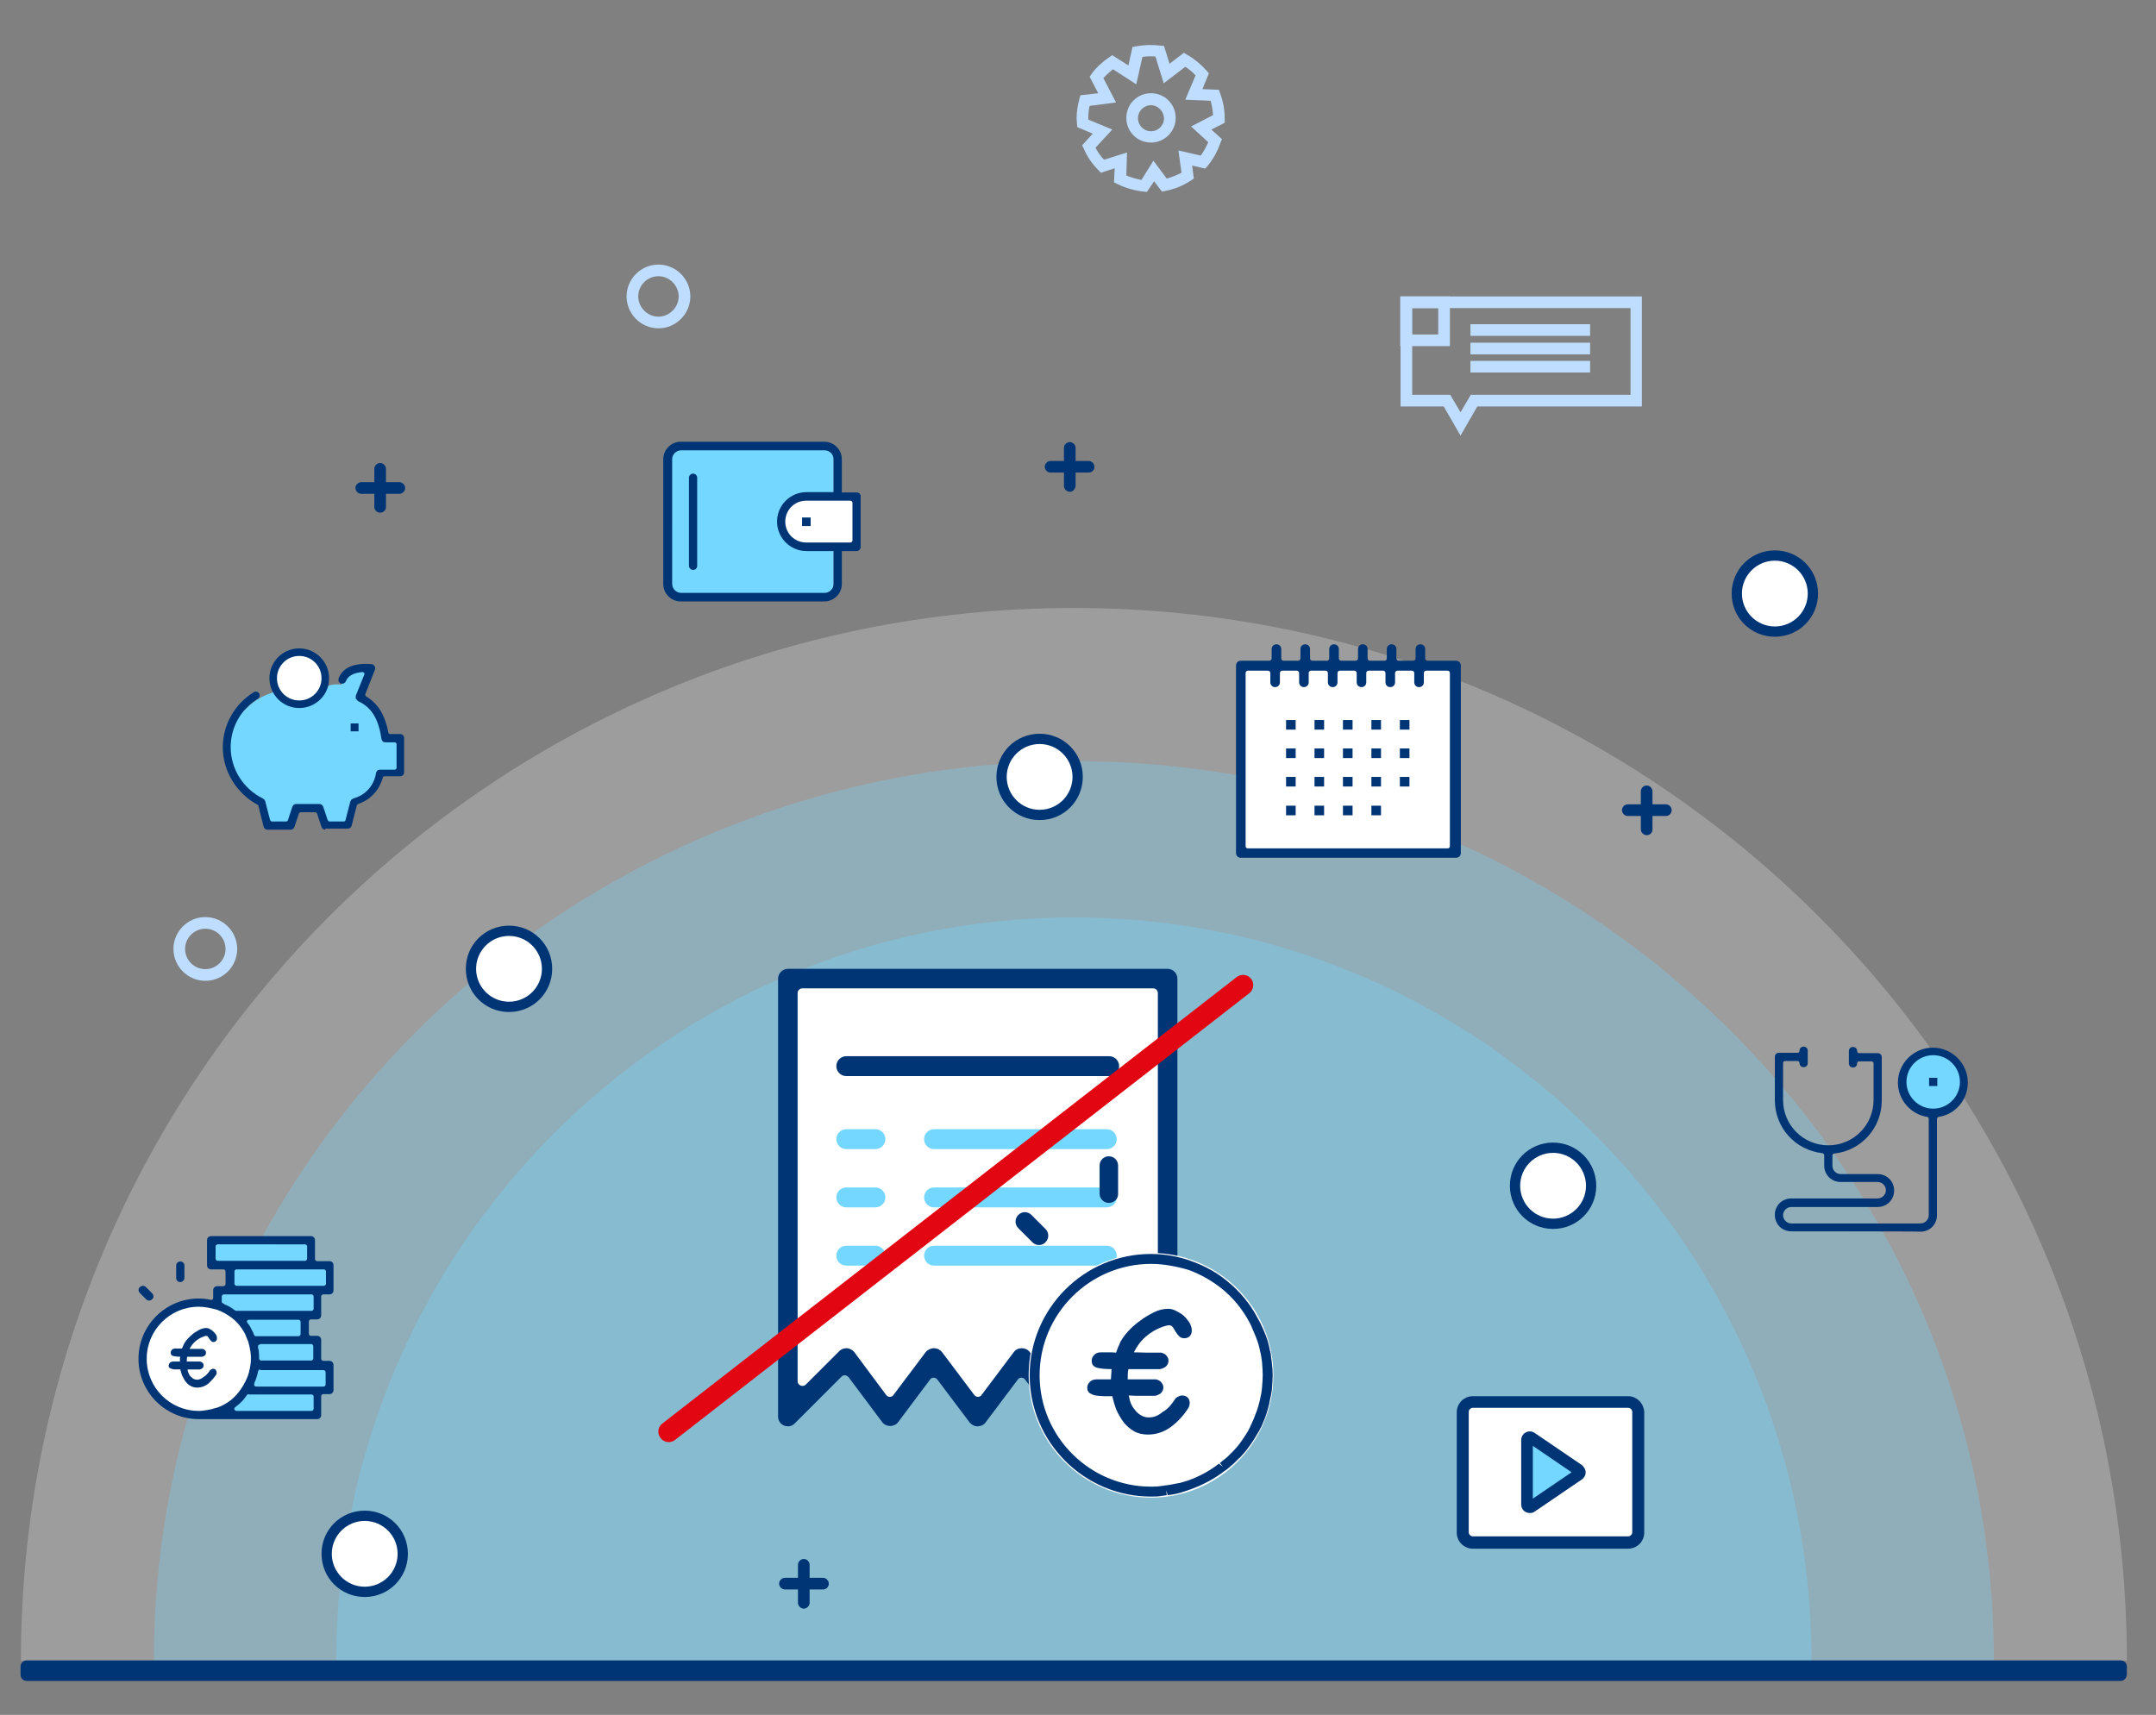 <?xml version="1.0" encoding="utf-8"?>
<!-- Generator: Adobe Illustrator 21.0.2, SVG Export Plug-In . SVG Version: 6.00 Build 0)  -->
<svg version="1.1" id="Livello_1" xmlns="http://www.w3.org/2000/svg" xmlns:xlink="http://www.w3.org/1999/xlink" x="0px" y="0px"
	 viewBox="0 0 629 500.4" style="enable-background:new 0 0 629 500.4;" xml:space="preserve">
<rect x="0" y="0" width="629" height="500.4" fill="#808080" stroke="none"/>
<style type="text/css">
	.st0{opacity:0.3;}
	.st1{fill:#E2E2E2;}
	.st2{fill:#73D7FF;}
	.st3{opacity:0.32;}
	.st4{fill:#003575;}
	.st5{fill:#BFDEFF;}
	.st6{fill:#FFFFFF;}
	.st7{fill:none;stroke:#295082;stroke-width:2;stroke-miterlimit:10;}
	.st8{fill:#E20613;}
</style>
<g class="st0">
	<g>
		<path class="st1" d="M6.1,484.6c0-169.7,137.5-307.2,307.2-307.2s307.2,137.5,307.2,307.2"/>
	</g>
</g>
<g class="st0">
	<g>
		<path class="st2" d="M44.9,484.6c0-145,120.2-262.5,268.4-262.5s268.4,117.5,268.4,262.5"/>
	</g>
</g>
<g class="st3">
	<g>
		<path class="st2" d="M98.1,484.6c0-119.8,96.3-216.9,215.2-216.9s215.2,97.1,215.2,216.9"/>
	</g>
</g>
<g>
	<g>
		<path class="st4" d="M618.7,490.5H7.8c-1,0-1.8-0.8-1.8-1.8v-2.4c0-1,0.8-1.8,1.8-1.8h610.9c1,0,1.8,0.8,1.8,1.8v2.4
			C620.4,489.7,619.6,490.5,618.7,490.5z"/>
	</g>
</g>
<g>
	<g>
		<g>
			<g>
				<path class="st5" d="M426.1,127.1l-4.9-8.5h-12.6V86.5H479v32.1h-48L426.1,127.1z M411.9,115.2h11.2l3,5.1l3-5.1h46.6V89.9
					h-63.7V115.2z"/>
			</g>
		</g>
	</g>
	<g>
		<g>
			<g>
				<path class="st5" d="M423,101h-14.5V86.5H423V101z M411.9,97.6h7.7v-7.7h-7.7V97.6z"/>
			</g>
		</g>
	</g>
	<g>
		<g>
			<g>
				<rect x="429" y="94.6" class="st5" width="34.9" height="3.4"/>
			</g>
		</g>
	</g>
	<g>
		<g>
			<g>
				<rect x="429" y="100" class="st5" width="34.9" height="3.4"/>
			</g>
		</g>
	</g>
	<g>
		<g>
			<g>
				<rect x="429" y="105.3" class="st5" width="34.9" height="3.4"/>
			</g>
		</g>
	</g>
</g>
<g>
	<g>
		<g>
			<g>
				<path class="st5" d="M334.6,56l-1-0.1c-2.6-0.3-5.2-1-7.6-2.2l-1-0.5l0.2-4.1l-4,1.3l-0.7-0.7c-1.8-1.8-3.3-3.9-4.3-6.3l-0.5-1
					l3.1-3.4l-4.5-1.9l-0.1-1c0-0.5-0.1-1.1-0.1-1.6c0-1.9,0.3-3.8,0.8-5.6l0.3-1.1l5.2-0.6l-2.5-4.8l0.6-0.9
					c1.4-1.9,3.2-3.5,5.1-4.8l0.9-0.6l4.7,3l1.2-5.4l1.1-0.2c2.3-0.4,4.6-0.5,7-0.2l1.1,0.1l1.6,5.2l4.2-3.2l1,0.6
					c2.1,1.2,4,2.8,5.6,4.6l0.7,0.8l-1.9,4.6l4.8,0.2l0.4,1.1c0.9,2.4,1.3,4.8,1.3,7.4l0,1.1l-0.9,0.5l-3,1.5l3.1,2.8l-0.4,1
					c-0.9,2.5-2.1,4.8-3.8,6.8l-0.7,0.8l-3.8-0.9l0.5,3.8l-0.9,0.6c-2.3,1.5-4.7,2.5-7.4,3l-1,0.2l-2.3-3L334.6,56z M328.6,51.2
					c1.4,0.6,2.9,1,4.4,1.3l3.5-5.6l3.9,5.2c1.5-0.4,2.9-1,4.3-1.7l-0.9-6.5l6.5,1.5c0.9-1.2,1.6-2.5,2.2-3.9l-5-4.6l6.4-3.3
					c-0.1-1.4-0.3-2.8-0.7-4.2l-7.4-0.3l3-7.1c-0.9-1-1.9-1.8-3-2.5l-6.3,4.8l-2.4-7.8c-1.3-0.1-2.5-0.1-3.8,0.1l-1.8,8l-6.8-4.4
					c-1,0.8-1.9,1.6-2.8,2.6l3.7,7.1l-7.7,1c-0.3,1.2-0.4,2.4-0.4,3.7c0,0.1,0,0.2,0,0.3l7,2.9l-4.9,5.3c0.7,1.3,1.5,2.5,2.5,3.5
					l6.7-2.1L328.6,51.2z"/>
			</g>
		</g>
	</g>
	<g>
		<g>
			<g>
				<path class="st5" d="M335.8,41.6c-4,0-7.2-3.2-7.2-7.2s3.2-7.2,7.2-7.2s7.2,3.2,7.2,7.2S339.7,41.6,335.8,41.6z M335.8,30.7
					c-2.1,0-3.8,1.7-3.8,3.8c0,2.1,1.7,3.8,3.8,3.8s3.8-1.7,3.8-3.8C339.5,32.4,337.8,30.7,335.8,30.7z"/>
			</g>
		</g>
	</g>
</g>
<g>
	<g>
		<g>
			<g>
				<g>
					<g>
						<g>
							<g>
								<g>
									<path class="st4" d="M317.6,137.9h-11.1c-0.9,0-1.7-0.8-1.7-1.7c0-0.9,0.8-1.7,1.7-1.7h11.1c0.9,0,1.7,0.8,1.7,1.7
										C319.3,137.1,318.6,137.9,317.6,137.9z"/>
								</g>
							</g>
						</g>
					</g>
				</g>
			</g>
		</g>
		<g>
			<g>
				<g>
					<g>
						<g>
							<g>
								<g>
									<path class="st4" d="M312.1,143.5c-0.9,0-1.7-0.8-1.7-1.7v-11.1c0-0.9,0.8-1.7,1.7-1.7c0.9,0,1.7,0.8,1.7,1.7v11.1
										C313.7,142.7,313,143.5,312.1,143.5z"/>
								</g>
							</g>
						</g>
					</g>
				</g>
			</g>
		</g>
	</g>
</g>
<g>
	<g>
		<g>
			<g>
				<g>
					<g>
						<g>
							<g>
								<g>
									<path class="st4" d="M240.1,463.8h-11.1c-0.9,0-1.7-0.8-1.7-1.7c0-0.9,0.8-1.7,1.7-1.7h11.1c0.9,0,1.7,0.8,1.7,1.7
										C241.8,463.1,241,463.8,240.1,463.8z"/>
								</g>
							</g>
						</g>
					</g>
				</g>
			</g>
		</g>
		<g>
			<g>
				<g>
					<g>
						<g>
							<g>
								<g>
									<path class="st4" d="M234.5,469.4c-0.9,0-1.7-0.8-1.7-1.7v-11.1c0-0.9,0.8-1.7,1.7-1.7c0.9,0,1.7,0.8,1.7,1.7v11.1
										C236.2,468.6,235.4,469.4,234.5,469.4z"/>
								</g>
							</g>
						</g>
					</g>
				</g>
			</g>
		</g>
	</g>
</g>
<g>
	<g>
		<g>
			<g>
				<g>
					<g>
						<g>
							<g>
								<g>
									<path class="st4" d="M486,238.1h-11.1c-0.9,0-1.7-0.8-1.7-1.7c0-0.9,0.8-1.7,1.7-1.7H486c0.9,0,1.7,0.8,1.7,1.7
										C487.7,237.4,486.9,238.1,486,238.1z"/>
								</g>
							</g>
						</g>
					</g>
				</g>
			</g>
		</g>
		<g>
			<g>
				<g>
					<g>
						<g>
							<g>
								<g>
									<path class="st4" d="M480.4,243.7c-0.9,0-1.7-0.8-1.7-1.7v-11.1c0-0.9,0.8-1.7,1.7-1.7c0.9,0,1.7,0.8,1.7,1.7V242
										C482.1,243,481.4,243.7,480.4,243.7z"/>
								</g>
							</g>
						</g>
					</g>
				</g>
			</g>
		</g>
	</g>
</g>
<g>
	<g>
		<g>
			<path class="st6" d="M148.5,293.8c-6.1,0-11.1-5-11.1-11.1s5-11.1,11.1-11.1c6.1,0,11.1,5,11.1,11.1S154.6,293.8,148.5,293.8z"/>
		</g>
	</g>
	<g>
		<g>
			<path class="st4" d="M148.5,273.1c5.3,0,9.6,4.3,9.6,9.6s-4.3,9.6-9.6,9.6s-9.6-4.3-9.6-9.6S143.2,273.1,148.5,273.1
				 M148.5,270.1c-7,0-12.6,5.6-12.6,12.6s5.6,12.6,12.6,12.6s12.6-5.6,12.6-12.6S155.5,270.1,148.5,270.1L148.5,270.1z"/>
		</g>
	</g>
</g>
<g>
	<g>
		<g>
			<path class="st6" d="M303.3,237.8c-6.1,0-11.1-5-11.1-11.1c0-6.1,5-11.1,11.1-11.1c6.1,0,11.1,5,11.1,11.1
				C314.4,232.9,309.5,237.8,303.3,237.8z"/>
		</g>
	</g>
	<g>
		<g>
			<path class="st4" d="M303.3,217.1c5.3,0,9.6,4.3,9.6,9.6s-4.3,9.6-9.6,9.6c-5.3,0-9.6-4.3-9.6-9.6S298,217.1,303.3,217.1
				 M303.3,214.1c-7,0-12.6,5.6-12.6,12.6s5.6,12.6,12.6,12.6c7,0,12.6-5.6,12.6-12.6S310.3,214.1,303.3,214.1L303.3,214.1z"/>
		</g>
	</g>
</g>
<g>
	<g>
		<g>
			<path class="st6" d="M453.1,357.1c-6.1,0-11.1-5-11.1-11.1s5-11.1,11.1-11.1c6.1,0,11.1,5,11.1,11.1S459.3,357.1,453.1,357.1z"/>
		</g>
	</g>
	<g>
		<g>
			<path class="st4" d="M453.1,336.4c5.3,0,9.6,4.3,9.6,9.6s-4.3,9.6-9.6,9.6s-9.6-4.3-9.6-9.6S447.8,336.4,453.1,336.4
				 M453.1,333.4c-7,0-12.6,5.6-12.6,12.6c0,7,5.6,12.6,12.6,12.6c7,0,12.6-5.6,12.6-12.6C465.7,339.1,460.1,333.4,453.1,333.4
				L453.1,333.4z"/>
		</g>
	</g>
</g>
<g>
	<g>
		<g>
			<path class="st6" d="M106.4,464.5c-6.1,0-11.1-5-11.1-11.1s5-11.1,11.1-11.1c6.1,0,11.1,5,11.1,11.1S112.6,464.5,106.4,464.5z"/>
		</g>
	</g>
	<g>
		<g>
			<path class="st4" d="M106.4,443.8c5.3,0,9.6,4.3,9.6,9.6s-4.3,9.6-9.6,9.6s-9.6-4.3-9.6-9.6S101.1,443.8,106.4,443.8
				 M106.4,440.8c-7,0-12.6,5.6-12.6,12.6s5.6,12.6,12.6,12.6s12.6-5.6,12.6-12.6S113.4,440.8,106.4,440.8L106.4,440.8z"/>
		</g>
	</g>
</g>
<g>
	<g>
		<g>
			<path class="st5" d="M192.1,95.8c-5.1,0-9.3-4.2-9.3-9.3s4.2-9.3,9.3-9.3c5.1,0,9.3,4.2,9.3,9.3S197.2,95.8,192.1,95.8z
				 M192.1,80.6c-3.3,0-5.9,2.7-5.9,5.9s2.7,5.9,5.9,5.9s5.9-2.7,5.9-5.9S195.3,80.6,192.1,80.6z"/>
		</g>
	</g>
</g>
<g>
	<g>
		<g>
			<path class="st5" d="M59.9,286.2c-5.1,0-9.3-4.2-9.3-9.3c0-5.1,4.2-9.3,9.3-9.3c5.1,0,9.3,4.2,9.3,9.3
				C69.2,282.1,65,286.2,59.9,286.2z M59.9,271c-3.3,0-5.9,2.7-5.9,5.9c0,3.3,2.7,5.9,5.9,5.9c3.3,0,5.9-2.7,5.9-5.9
				C65.8,273.7,63.2,271,59.9,271z"/>
		</g>
	</g>
</g>
<g>
	<g>
		<g>
			<g>
				<g>
					<g>
						<g>
							<g>
								<g>
									<path class="st4" d="M116.5,144.1h-11.1c-0.9,0-1.7-0.8-1.7-1.7c0-0.9,0.8-1.7,1.7-1.7h11.1c0.9,0,1.7,0.8,1.7,1.7
										C118.2,143.3,117.4,144.1,116.5,144.1z"/>
								</g>
							</g>
						</g>
					</g>
				</g>
			</g>
		</g>
		<g>
			<g>
				<g>
					<g>
						<g>
							<g>
								<g>
									<path class="st4" d="M110.9,149.6c-0.9,0-1.7-0.8-1.7-1.7v-11.1c0-0.9,0.8-1.7,1.7-1.7c0.9,0,1.7,0.8,1.7,1.7V148
										C112.6,148.9,111.8,149.6,110.9,149.6z"/>
								</g>
							</g>
						</g>
					</g>
				</g>
			</g>
		</g>
	</g>
</g>
<g>
	<g>
	</g>
</g>
<g>
	<g>
		<path class="st7" d="M275.2,323.5"/>
	</g>
</g>
<g>
	<g>
		<path class="st7" d="M302.6,376.4"/>
	</g>
</g>
<g>
	<g>
		<g>
			<g>
				<g>
					<circle class="st2" cx="564" cy="315.7" r="8.3"/>
				</g>
			</g>
		</g>
	</g>
	<g>
		<g>
			<g>
				<g>
					<g>
						<g>
							<path class="st4" d="M522.6,359.3c-2.7,0-4.8-2.1-4.8-4.8s2.1-4.8,4.8-4.8h25.2c1.3,0,2.4-1.1,2.4-2.4s-1.1-2.4-2.4-2.4H537
								c-2.7,0-4.8-2.1-4.8-4.8v-3c0-0.3-0.2-0.5-0.5-0.6c-8-0.9-13.9-7.5-13.9-15.5v-12.6c0-0.7,0.5-1.2,1.2-1.2h5.4
								c0.3,0,0.6-0.2,0.6-0.6c0-0.7,0.5-1.2,1.2-1.2c0.7,0,1.2,0.5,1.2,1.2v3.6c0,0.7-0.5,1.2-1.2,1.2c-0.7,0-1.2-0.5-1.2-1.2
								c0-0.3-0.2-0.6-0.6-0.6h-3.6c-0.3,0-0.6,0.2-0.6,0.6V321c0,7.3,5.9,13.2,13.2,13.2s13.2-5.9,13.2-13.2v-10.7
								c0-0.3-0.2-0.6-0.6-0.6h-3.6c-0.3,0-0.6,0.2-0.6,0.6c0,0.7-0.5,1.2-1.2,1.2c-0.7,0-1.2-0.5-1.2-1.2v-3.6
								c0-0.7,0.5-1.2,1.2-1.2s1.2,0.5,1.2,1.2c0,0.3,0.2,0.6,0.6,0.6h5.4c0.7,0,1.2,0.5,1.2,1.2v12.6c0,8-6,14.7-13.9,15.5
								c-0.3,0-0.5,0.3-0.5,0.6v3c0,1.3,1.1,2.4,2.4,2.4h10.8c2.7,0,4.8,2.1,4.8,4.8c0,2.7-2.1,4.8-4.8,4.8h-25.2
								c-1.3,0-2.4,1.1-2.4,2.4s1.1,2.4,2.4,2.4h37.7c1.3,0,2.4-1.1,2.4-2.4v-28v-0.1c0-0.3-0.2-0.6-0.5-0.6
								c-4.9-0.8-8.5-5.1-8.5-10c0-5.6,4.6-10.2,10.2-10.2s10.2,4.6,10.2,10.2c0,5-3.6,9.3-8.5,10c-0.3,0.1-0.5,0.3-0.5,0.6v0.1v28
								c0,2.7-2.1,4.8-4.8,4.8C560.4,359.3,522.6,359.3,522.6,359.3z M564,307.9c-4.3,0-7.8,3.5-7.8,7.8c0,4.3,3.5,7.8,7.8,7.8
								c4.3,0,7.8-3.5,7.8-7.8C571.8,311.4,568.3,307.9,564,307.9z"/>
						</g>
					</g>
				</g>
			</g>
		</g>
		<g>
			<g>
				<g>
					<g>
						<g>
							<rect x="562.8" y="314.5" class="st4" width="2.4" height="2.4"/>
						</g>
					</g>
				</g>
			</g>
		</g>
	</g>
</g>
<g>
	<g>
		<g>
			<path class="st6" d="M517.8,184.3c-6.1,0-11.1-5-11.1-11.1c0-6.1,5-11.1,11.1-11.1c6.1,0,11.1,5,11.1,11.1
				C528.9,179.3,524,184.3,517.8,184.3z"/>
		</g>
	</g>
	<g>
		<g>
			<path class="st4" d="M517.8,163.6c5.3,0,9.6,4.3,9.6,9.6s-4.3,9.6-9.6,9.6s-9.6-4.3-9.6-9.6S512.5,163.6,517.8,163.6
				 M517.8,160.6c-7,0-12.6,5.6-12.6,12.6s5.6,12.6,12.6,12.6c7,0,12.6-5.6,12.6-12.6S524.8,160.6,517.8,160.6L517.8,160.6z"/>
		</g>
	</g>
</g>
<g>
	<g>
		<g>
			<g>
				<g>
					<polygon class="st6" points="230.5,286.2 230.5,410.4 248.4,397.3 260.5,411.9 273.6,398.1 286.3,412.7 297.7,398.1 
						310.7,412.7 325.7,396.2 339.9,411 339.9,286.2 					"/>
				</g>
			</g>
		</g>
	</g>
	<g>
		<g>
			<g>
				<g>
					<g>
						<g>
							<path class="st4" d="M229.9,416.2c-0.4,0-0.7-0.1-1.1-0.2c-1.1-0.4-1.8-1.5-1.8-2.6V285.6c0-1.6,1.3-2.9,2.9-2.9h110.7
								c1.6,0,2.9,1.3,2.9,2.9v127.8c0,1.2-0.7,2.2-1.8,2.6c-0.4,0.1-0.7,0.2-1.1,0.2c-0.8,0-1.5-0.3-2-0.8L325,401.8
								c-0.3-0.3-0.6-0.4-1-0.4c0,0-0.1,0-0.1,0c-0.4,0-0.8,0.2-1,0.6l-9.8,13.1c-0.5,0.7-1.4,1.1-2.3,1.1c-0.9,0-1.8-0.4-2.3-1.1
								l-9.4-12.5c-0.3-0.4-0.7-0.6-1.1-0.6c-0.4,0-0.9,0.2-1.1,0.6l-9.4,12.5c-0.5,0.7-1.4,1.1-2.3,1.1c-0.9,0-1.7-0.4-2.3-1.1
								l-9.4-12.5c-0.3-0.4-0.7-0.6-1.1-0.6c-0.4,0-0.9,0.2-1.1,0.6L262,415c-0.5,0.7-1.4,1.1-2.3,1.1c-0.9,0-1.8-0.4-2.3-1.1
								l-9.8-13.1c-0.2-0.3-0.6-0.5-1-0.6c0,0-0.1,0-0.1,0c-0.4,0-0.7,0.1-1,0.4l-13.6,13.6C231.4,415.9,230.6,416.2,229.9,416.2z
								 M272.5,393.4c0.9,0,1.7,0.4,2.3,1.1l9.4,12.5c0.3,0.4,0.7,0.6,1.1,0.6h0c0.4,0,0.9-0.2,1.1-0.6l9.4-12.5
								c0.5-0.7,1.4-1.1,2.3-1.1c0.9,0,1.8,0.4,2.3,1.1l9.4,12.5c0.3,0.4,0.7,0.6,1.1,0.6h0c0.4,0,0.9-0.2,1.1-0.6l9.3-12.5
								c0.5-0.7,1.3-1.1,2.1-1.1c0.1,0,0.2,0,0.2,0c0.7,0,1.5,0.3,2,0.8l9.8,9.8c0.3,0.3,0.6,0.4,1,0.4c0.2,0,0.4,0,0.5-0.1
								c0.5-0.2,0.9-0.7,0.9-1.3V289.8c0-0.8-0.6-1.4-1.4-1.4H234.1c-0.8,0-1.4,0.6-1.4,1.4V403c0,0.6,0.3,1.1,0.9,1.3
								c0.2,0.1,0.4,0.1,0.5,0.1c0.4,0,0.7-0.1,1-0.4l9.8-9.8c0.5-0.5,1.3-0.8,2-0.8c0.1,0,0.1,0,0.2,0c0.9,0.1,1.6,0.5,2.1,1.1
								l9.3,12.5c0.3,0.4,0.7,0.6,1.1,0.6h0c0.4,0,0.9-0.2,1.1-0.6l9.4-12.5C270.7,393.8,271.6,393.4,272.5,393.4z"/>
						</g>
					</g>
				</g>
			</g>
		</g>
		<g>
			<g>
				<g>
					<g>
						<g>
							<path class="st2" d="M246.9,335.3c-1.6,0-2.9-1.3-2.9-2.9s1.3-2.9,2.9-2.9h8.5c1.6,0,2.9,1.3,2.9,2.9s-1.3,2.9-2.9,2.9H246.9
								z"/>
						</g>
					</g>
				</g>
			</g>
		</g>
		<g>
			<g>
				<g>
					<g>
						<g>
							<path class="st2" d="M272.5,335.3c-1.6,0-2.9-1.3-2.9-2.9s1.3-2.9,2.9-2.9h50.4c1.6,0,2.9,1.3,2.9,2.9s-1.3,2.9-2.9,2.9
								H272.5z"/>
						</g>
					</g>
				</g>
			</g>
		</g>
		<g>
			<g>
				<g>
					<g>
						<g>
							<path class="st2" d="M246.9,352.3c-1.6,0-2.9-1.3-2.9-2.9c0-1.6,1.3-2.9,2.9-2.9h8.5c1.6,0,2.9,1.3,2.9,2.9
								c0,1.6-1.3,2.9-2.9,2.9H246.9z"/>
						</g>
					</g>
				</g>
			</g>
		</g>
		<g>
			<g>
				<g>
					<g>
						<g>
							<path class="st2" d="M272.5,352.3c-1.6,0-2.9-1.3-2.9-2.9c0-1.6,1.3-2.9,2.9-2.9h50.4c1.6,0,2.9,1.3,2.9,2.9
								c0,1.6-1.3,2.9-2.9,2.9H272.5z"/>
						</g>
					</g>
				</g>
			</g>
		</g>
		<g>
			<g>
				<g>
					<g>
						<g>
							<path class="st2" d="M246.9,369.3c-1.6,0-2.9-1.3-2.9-2.9c0-1.6,1.3-2.9,2.9-2.9h8.5c1.6,0,2.9,1.3,2.9,2.9
								c0,1.6-1.3,2.9-2.9,2.9H246.9z"/>
						</g>
					</g>
				</g>
			</g>
		</g>
		<g>
			<g>
				<g>
					<g>
						<g>
							<path class="st2" d="M272.5,369.3c-1.6,0-2.9-1.3-2.9-2.9c0-1.6,1.3-2.9,2.9-2.9h50.4c1.6,0,2.9,1.3,2.9,2.9
								c0,1.6-1.3,2.9-2.9,2.9H272.5z"/>
						</g>
					</g>
				</g>
			</g>
		</g>
		<g>
			<g>
				<g>
					<g>
						<g>
							<path class="st4" d="M246.9,314c-1.6,0-2.9-1.3-2.9-2.9c0-1.6,1.3-2.9,2.9-2.9h76.7c1.6,0,2.9,1.3,2.9,2.9
								c0,1.6-1.3,2.9-2.9,2.9H246.9z"/>
						</g>
					</g>
				</g>
			</g>
		</g>
	</g>
</g>
<g>
	<g>
		<g>
			<g>
				<g>
					<rect x="361.8" y="195" class="st6" width="62.3" height="52.5"/>
				</g>
			</g>
		</g>
	</g>
	<g>
		<g>
			<g>
				<g>
					<g>
						<g>
							<rect x="375.2" y="210.1" class="st4" width="2.8" height="2.8"/>
						</g>
					</g>
				</g>
			</g>
		</g>
		<g>
			<g>
				<g>
					<g>
						<g>
							<rect x="383.5" y="210.1" class="st4" width="2.8" height="2.8"/>
						</g>
					</g>
				</g>
			</g>
		</g>
		<g>
			<g>
				<g>
					<g>
						<g>
							<rect x="391.8" y="210.1" class="st4" width="2.8" height="2.8"/>
						</g>
					</g>
				</g>
			</g>
		</g>
		<g>
			<g>
				<g>
					<g>
						<g>
							<rect x="400.1" y="210.1" class="st4" width="2.8" height="2.8"/>
						</g>
					</g>
				</g>
			</g>
		</g>
		<g>
			<g>
				<g>
					<g>
						<g>
							<rect x="408.4" y="210.1" class="st4" width="2.8" height="2.8"/>
						</g>
					</g>
				</g>
			</g>
		</g>
		<g>
			<g>
				<g>
					<g>
						<g>
							<rect x="375.2" y="218.4" class="st4" width="2.8" height="2.8"/>
						</g>
					</g>
				</g>
			</g>
		</g>
		<g>
			<g>
				<g>
					<g>
						<g>
							<rect x="383.5" y="218.4" class="st4" width="2.8" height="2.8"/>
						</g>
					</g>
				</g>
			</g>
		</g>
		<g>
			<g>
				<g>
					<g>
						<g>
							<rect x="391.8" y="218.4" class="st4" width="2.8" height="2.8"/>
						</g>
					</g>
				</g>
			</g>
		</g>
		<g>
			<g>
				<g>
					<g>
						<g>
							<rect x="400.1" y="218.4" class="st4" width="2.8" height="2.8"/>
						</g>
					</g>
				</g>
			</g>
		</g>
		<g>
			<g>
				<g>
					<g>
						<g>
							<rect x="408.4" y="218.4" class="st4" width="2.8" height="2.8"/>
						</g>
					</g>
				</g>
			</g>
		</g>
		<g>
			<g>
				<g>
					<g>
						<g>
							<rect x="375.2" y="226.7" class="st4" width="2.8" height="2.8"/>
						</g>
					</g>
				</g>
			</g>
		</g>
		<g>
			<g>
				<g>
					<g>
						<g>
							<rect x="383.5" y="226.7" class="st4" width="2.8" height="2.8"/>
						</g>
					</g>
				</g>
			</g>
		</g>
		<g>
			<g>
				<g>
					<g>
						<g>
							<rect x="391.8" y="226.7" class="st4" width="2.8" height="2.8"/>
						</g>
					</g>
				</g>
			</g>
		</g>
		<g>
			<g>
				<g>
					<g>
						<g>
							<rect x="400.1" y="226.7" class="st4" width="2.8" height="2.8"/>
						</g>
					</g>
				</g>
			</g>
		</g>
		<g>
			<g>
				<g>
					<g>
						<g>
							<rect x="408.4" y="226.7" class="st4" width="2.8" height="2.8"/>
						</g>
					</g>
				</g>
			</g>
		</g>
		<g>
			<g>
				<g>
					<g>
						<g>
							<rect x="375.2" y="235.1" class="st4" width="2.8" height="2.8"/>
						</g>
					</g>
				</g>
			</g>
		</g>
		<g>
			<g>
				<g>
					<g>
						<g>
							<rect x="383.5" y="235.1" class="st4" width="2.8" height="2.8"/>
						</g>
					</g>
				</g>
			</g>
		</g>
		<g>
			<g>
				<g>
					<g>
						<g>
							<rect x="391.8" y="235.1" class="st4" width="2.8" height="2.8"/>
						</g>
					</g>
				</g>
			</g>
		</g>
		<g>
			<g>
				<g>
					<g>
						<g>
							<rect x="400.1" y="235.1" class="st4" width="2.8" height="2.8"/>
						</g>
					</g>
				</g>
			</g>
		</g>
		<g>
			<g>
				<g>
					<g>
						<g>
							<path class="st4" d="M362,250.3c-0.8,0-1.4-0.6-1.4-1.4v-54.7c0-0.8,0.6-1.4,1.4-1.4h8.3c0.4,0,0.7-0.3,0.7-0.7v-2.7
								c0-0.8,0.6-1.4,1.4-1.4c0.8,0,1.4,0.6,1.4,1.4v2.7c0,0.4,0.3,0.7,0.7,0.7h4.2c0.4,0,0.7-0.3,0.7-0.7v-2.7
								c0-0.8,0.6-1.4,1.4-1.4c0.8,0,1.4,0.6,1.4,1.4v2.7c0,0.4,0.3,0.7,0.7,0.7h4.2c0.4,0,0.7-0.3,0.7-0.7v-2.7
								c0-0.8,0.6-1.4,1.4-1.4c0.8,0,1.4,0.6,1.4,1.4v2.7c0,0.4,0.3,0.7,0.7,0.7h4.2c0.4,0,0.7-0.3,0.7-0.7v-2.7
								c0-0.8,0.6-1.4,1.4-1.4c0.8,0,1.4,0.6,1.4,1.4v2.7c0,0.4,0.3,0.7,0.7,0.7h4.2c0.4,0,0.7-0.3,0.7-0.7v-2.7
								c0-0.8,0.6-1.4,1.4-1.4c0.8,0,1.4,0.6,1.4,1.4v2.7c0,0.4,0.3,0.7,0.7,0.7h4.2c0.4,0,0.7-0.3,0.7-0.7v-2.7
								c0-0.8,0.6-1.4,1.4-1.4c0.8,0,1.4,0.6,1.4,1.4v2.7c0,0.4,0.3,0.7,0.7,0.7h8.3c0.8,0,1.4,0.6,1.4,1.4v54.7
								c0,0.8-0.6,1.4-1.4,1.4H362z M364.1,195.7c-0.4,0-0.7,0.3-0.7,0.7v50.5c0,0.4,0.3,0.7,0.7,0.7h58.2c0.4,0,0.7-0.3,0.7-0.7
								v-50.5c0-0.4-0.3-0.7-0.7-0.7h-6.2c-0.4,0-0.7,0.3-0.7,0.7v2.7c0,0.8-0.6,1.4-1.4,1.4c-0.8,0-1.4-0.6-1.4-1.4v-2.7
								c0-0.4-0.3-0.7-0.7-0.7h-4.2c-0.4,0-0.7,0.3-0.7,0.7v2.7c0,0.8-0.6,1.4-1.4,1.4c-0.8,0-1.4-0.6-1.4-1.4v-2.7
								c0-0.4-0.3-0.7-0.7-0.7h-4.2c-0.4,0-0.7,0.3-0.7,0.7v2.7c0,0.8-0.6,1.4-1.4,1.4c-0.8,0-1.4-0.6-1.4-1.4v-2.7
								c0-0.4-0.3-0.7-0.7-0.7h-4.2c-0.4,0-0.7,0.3-0.7,0.7v2.7c0,0.8-0.6,1.4-1.4,1.4c-0.8,0-1.4-0.6-1.4-1.4v-2.7
								c0-0.4-0.3-0.7-0.7-0.7h-4.2c-0.4,0-0.7,0.3-0.7,0.7v2.7c0,0.8-0.6,1.4-1.4,1.4c-0.8,0-1.4-0.6-1.4-1.4v-2.7
								c0-0.4-0.3-0.7-0.7-0.7h-4.2c-0.4,0-0.7,0.3-0.7,0.7v2.7c0,0.8-0.6,1.4-1.4,1.4c-0.8,0-1.4-0.6-1.4-1.4v-2.7
								c0-0.4-0.3-0.7-0.7-0.7H364.1z"/>
						</g>
					</g>
				</g>
			</g>
		</g>
	</g>
</g>
<g>
	<g>
		<g>
			<g>
				<g>
					<g>
						<circle class="st6" cx="335.8" cy="401.3" r="35.7"/>
					</g>
				</g>
			</g>
		</g>
	</g>
	<g>
		<g>
			<g>
				<g>
					<g>
						<g>
							<g>
								<path class="st4" d="M335.8,436.7c-19.5,0-35.4-15.9-35.4-35.4s15.9-35.4,35.4-35.4c4,0,8.1,0.7,12.1,2.2
									c3.8,1.4,7.2,3.3,10.1,5.7c3.7,3,6.7,6.6,8.9,10.8c0.2,0.4,0.4,0.7,0.6,1.1l0.3,0.6c0.5,1.1,1,2.1,1.4,3.2l0.1,0.2
									c0.5,1.3,0.9,2.8,1.2,4.4l0.1,0.3c0.1,0.4,0.2,0.9,0.2,1.3c0.1,0.5,0.1,1,0.2,1.5c0.2,1.6,0.3,2.8,0.3,4
									c0,1.2-0.1,2.5-0.2,3.9c-0.1,1.3-0.4,2.5-0.7,3.9l-0.1,0.6c-0.3,1.3-0.6,2.2-0.9,3.2c-0.1,0.4-0.3,0.7-0.4,1.1
									c-0.3,0.8-0.7,1.7-1.1,2.6l-0.2,0.3c-0.1,0.3-0.2,0.5-0.4,0.8c-0.4,0.7-0.9,1.5-1.5,2.5c-0.7,1.1-1.5,2.2-2.2,3.1
									c-0.4,0.5-0.8,1-1.3,1.5c-0.4,0.5-0.6,0.7-0.9,0.9c-0.4,0.4-0.9,0.9-1.4,1.4c-0.2,0.2-0.4,0.4-0.7,0.6
									c-0.6,0.5-1.1,1-1.7,1.4l-0.3,0.2c-3,2.3-6.2,4-9.7,5.3c-1,0.4-1.8,0.6-2.7,0.9l-0.6,0.2c-0.7,0.2-1.5,0.4-2.3,0.5
									c-0.5,0.1-0.9,0.1-1.3,0.2l-0.5-1.4l0.2,1.4c-0.5,0.1-0.9,0.1-1.4,0.2C337.8,436.7,336.7,436.7,335.8,436.7z M335.8,368.8
									c-17.9,0-32.5,14.6-32.5,32.5s14.6,32.5,32.5,32.5c0.9,0,1.8,0,3-0.2c0.4,0,0.8-0.1,1.3-0.2l0.3,0c0.4-0.1,0.8-0.1,1.2-0.2
									c0.7-0.1,1.4-0.3,2.1-0.4l0.6-0.1c0.8-0.2,1.6-0.5,2.3-0.7c3.4-1.2,6.3-2.8,9-4.9l1.2,0.9l-0.9-1.1c0.5-0.4,1-0.8,1.6-1.3
									l0.6-0.5c0.5-0.5,0.9-0.9,1.3-1.3c0.2-0.2,0.4-0.4,0.6-0.6c0.6-0.7,1-1.1,1.4-1.6c0.7-0.9,1.3-1.8,2-2.9
									c0.6-0.9,1-1.6,1.3-2.3c0.1-0.2,0.2-0.5,0.3-0.7l0.2-0.4c0.4-0.8,0.7-1.6,1-2.4c0.1-0.3,0.2-0.6,0.4-1
									c0.3-0.9,0.6-1.8,0.8-2.7l0.2-0.8c0.3-1.3,0.5-2.4,0.6-3.6c0.1-1.3,0.2-2.5,0.2-3.6c0-1.1-0.1-2.2-0.2-3.7
									c-0.1-0.5-0.1-0.9-0.2-1.4c-0.1-0.4-0.1-0.8-0.2-1.2l-0.1-0.3c-0.3-1.6-0.7-3-1.2-4.2l-0.1-0.3c-0.4-1-0.8-1.8-1.1-2.6
									l-0.3-0.7c-0.1-0.3-0.3-0.6-0.5-1c-2.1-3.9-4.8-7.2-8.2-9.9c-2.8-2.2-5.9-4-9.4-5.3C343.2,369.5,339.4,368.8,335.8,368.8z"
									/>
							</g>
						</g>
					</g>
				</g>
			</g>
		</g>
		<g>
			<g>
				<g>
					<g>
						<g>
							<g>
								<path class="st4" d="M323.5,351c-1.5,0-2.7-1.2-2.7-2.7v-8.2c0-1.5,1.2-2.7,2.7-2.7s2.7,1.2,2.7,2.7v8.2
									C326.3,349.8,325,351,323.5,351z"/>
							</g>
						</g>
					</g>
				</g>
			</g>
		</g>
		<g>
			<g>
				<g>
					<g>
						<g>
							<g>
								<path class="st4" d="M303.1,363.3c-0.7,0-1.4-0.3-1.9-0.8l-4.1-4.1c-1.1-1.1-1.1-2.8,0-3.9c0.5-0.5,1.2-0.8,1.9-0.8
									c0.7,0,1.4,0.3,1.9,0.8l4.1,4.1c1.1,1.1,1.1,2.8,0,3.9C304.5,363,303.9,363.3,303.1,363.3z"/>
							</g>
						</g>
					</g>
				</g>
			</g>
		</g>
	</g>
</g>
<g>
	<g>
		<path class="st8" d="M195.1,420.8c-0.9,0-1.8-0.4-2.4-1.2c-1-1.3-0.8-3.2,0.5-4.2l167.6-130.3c1.3-1,3.2-0.8,4.2,0.5
			c1,1.3,0.8,3.2-0.5,4.2L196.9,420.2C196.4,420.6,195.7,420.8,195.1,420.8z"/>
	</g>
</g>
<g>
	<g>
		<g>
			<rect x="427.2" y="408" class="st6" width="50.1" height="40.5"/>
		</g>
	</g>
	<g>
		<g>
			<polygon class="st2" points="445.8,419.7 445.8,439.6 461.1,429.6 			"/>
		</g>
	</g>
	<g>
		<g>
			<g>
				<g>
					<g>
						<path class="st4" d="M461.5,427.5l-13.8-9.4c-0.8-0.5-1.7-0.6-2.6-0.1c-0.8,0.4-1.3,1.3-1.3,2.2V439c0,0.9,0.5,1.8,1.3,2.2
							c0.4,0.2,0.8,0.3,1.2,0.3c0.5,0,1-0.1,1.4-0.4l13.8-9.4c0.7-0.5,1.1-1.2,1.1-2.1C462.6,428.8,462.1,428,461.5,427.5z
							 M447.2,437.3v-15.4l11.3,7.7L447.2,437.3z"/>
					</g>
				</g>
			</g>
		</g>
		<g>
			<g>
				<g>
					<g>
						<path class="st4" d="M475,407.4h-45.3c-2.6,0-4.7,2.1-4.7,4.7v35.1c0,2.6,2.1,4.7,4.7,4.7H475c2.6,0,4.7-2.1,4.7-4.7v-35.1
							C479.6,409.5,477.5,407.4,475,407.4z M476.2,447.1c0,0.7-0.6,1.2-1.2,1.2h-45.3c-0.7,0-1.2-0.6-1.2-1.2v-35.1
							c0-0.7,0.6-1.2,1.2-1.2H475c0.7,0,1.2,0.6,1.2,1.2V447.1z"/>
					</g>
				</g>
			</g>
		</g>
	</g>
</g>
<g>
	<g>
		<g>
			<g>
				<path class="st2" d="M113.2,215.9l-3.6-9.3l-4.8-2.3l3.4-9l-7.1,1.2l-1.5,3.3c0,0-4.3-0.8-5.6,2c-0.3,0.8-1.4,1.6-1.4,1.6
					l-7.4,1.7l-4-3.5c-5,1.2-8,3.7-9.4,5.2c-0.6,0.7-1.9,1-1.9,1l-4.2,8.4l3.9,12.3l6.3,5.3l2.7,7.2h5.7l2.1-4.9H89v0.4h4.6l1.5,4.5
					h6.8l1.8-6.9l5.6-3.8l2.1-4.7l5.5-0.6l0.4-9.2L113.2,215.9z"/>
			</g>
		</g>
	</g>
	<g>
		<g>
			<g>
				<g>
					<circle class="st6" cx="87.3" cy="197.8" r="6.7"/>
				</g>
			</g>
		</g>
	</g>
	<g>
		<g>
			<g>
				<g>
					<g>
						<g>
							<rect x="102.3" y="211.1" class="st4" width="2.3" height="2.3"/>
						</g>
					</g>
				</g>
			</g>
		</g>
		<g>
			<g>
				<g>
					<g>
						<g>
							<path class="st4" d="M87.3,206.6c-4.8,0-8.7-3.9-8.7-8.7c0-4.8,3.9-8.7,8.7-8.7s8.7,3.9,8.7,8.7
								C96.1,202.7,92.1,206.6,87.3,206.6z M87.3,191.4c-3.6,0-6.5,2.9-6.5,6.5c0,3.6,2.9,6.5,6.5,6.5c3.6,0,6.5-2.9,6.5-6.5
								C93.8,194.3,90.9,191.4,87.3,191.4z"/>
						</g>
					</g>
				</g>
			</g>
		</g>
		<g>
			<g>
				<g>
					<g>
						<g>
							<path class="st4" d="M94.9,242.1c-0.5,0-0.9-0.3-1.1-0.8l-1.3-3.9c-0.1-0.2-0.3-0.4-0.5-0.4h-4.3c-0.2,0-0.5,0.2-0.5,0.4
								l-1.3,3.9c-0.2,0.5-0.6,0.8-1.1,0.8H78c-0.5,0-1-0.4-1.1-0.9l-1.5-6c0-0.2-0.1-0.3-0.3-0.4c-6.1-3.3-10.1-9.8-10.1-16.7
								c0-6.6,3.4-12.6,9-16.1c0.2-0.1,0.4-0.2,0.6-0.2c0.4,0,0.8,0.2,1,0.5c0.3,0.5,0.2,1.2-0.4,1.6c-5,3.1-7.9,8.4-7.9,14.1
								c0,6.4,3.7,12.2,9.4,15c0,0,0,0,0.1,0.1c0.1,0,0.1,0.1,0.2,0.1l0.1,0.1c0,0,0.1,0.1,0.1,0.1c0,0,0,0,0,0.1c0,0,0,0.1,0.1,0.1
								c0.1,0.1,0.1,0.2,0.1,0.2c0,0,0,0.1,0,0.1l1.4,5.4c0.1,0.2,0.3,0.4,0.5,0.4h4.2c0.2,0,0.5-0.2,0.5-0.4l1.3-3.9
								c0.2-0.5,0.6-0.8,1.1-0.8h6.8c0.5,0,0.9,0.3,1.1,0.8l1.3,3.9c0.1,0.2,0.3,0.4,0.5,0.4h4.2c0.3,0,0.5-0.2,0.5-0.4l1.4-5.4
								c0-0.1,0.1-0.1,0.1-0.2c0-0.1,0.1-0.2,0.1-0.2c0-0.1,0.1-0.1,0.2-0.2l0,0c0,0,0.1-0.1,0.1-0.1c0.1,0,0.1-0.1,0.2-0.1
								c0.1,0,0.1,0,0.1-0.1c6.1-1.6,6.7-7.4,6.7-7.4c0.1-0.6,0.5-1,1.1-1h4.3c0.3,0,0.6-0.2,0.6-0.6v-6.8c0-0.3-0.2-0.6-0.6-0.6
								h-2.7c-0.6,0-1-0.4-1.1-1c-0.9-5.9-2.9-9.2-6.8-11c0,0,0,0,0,0c0,0-0.1-0.1-0.1-0.1c0,0-0.1,0-0.1-0.1c0,0-0.1,0-0.1-0.1
								c0,0,0-0.1-0.1-0.1c0,0,0-0.1-0.1-0.1c0,0,0-0.1-0.1-0.1c0,0,0-0.1-0.1-0.1c0,0,0-0.1,0-0.1c0,0,0-0.1,0-0.1c0,0,0-0.1,0-0.1
								c0,0,0-0.1,0-0.1c0,0,0-0.1,0-0.1c0,0,0-0.1,0-0.1c0-0.1,0-0.1,0-0.2c0,0,0,0,0-0.1l2.5-6.2c0.1-0.2,0-0.4-0.1-0.5
								c-0.1-0.1-0.3-0.2-0.4-0.2c0,0,0,0,0,0c-2.6,0.2-4.3,1.1-4.9,2.7c-0.2,0.4-0.6,0.7-1.1,0.7c-0.1,0-0.3,0-0.4-0.1
								c-0.3-0.1-0.5-0.3-0.6-0.6c-0.1-0.3-0.1-0.6,0-0.9c1.4-3.7,5.6-4.2,7.9-4.2c1,0,1.7,0.1,1.8,0.1c0.3,0,0.6,0.3,0.8,0.6
								c0.2,0.3,0.2,0.7,0.1,1l-2.8,7.1c-0.1,0.3,0,0.5,0.2,0.7c3.5,2.1,5.5,5.4,6.5,10.5c0,0.3,0.3,0.5,0.5,0.5h3
								c0.6,0,1.1,0.5,1.1,1.1v10.1c0,0.6-0.5,1.1-1.1,1.1h-4.6c-0.3,0-0.5,0.2-0.5,0.4c-0.6,2.1-2.3,6-7.2,7.7
								c-0.2,0.1-0.3,0.2-0.4,0.4l-1.5,5.9c-0.1,0.5-0.6,0.9-1.1,0.9H94.9z"/>
						</g>
					</g>
				</g>
			</g>
		</g>
	</g>
</g>
<g>
	<g>
		<g>
			<g>
				<g>
					<circle class="st6" cx="58" cy="396.5" r="15.9"/>
				</g>
			</g>
		</g>
	</g>
	<g>
		<g>
			<g>
				<g>
					<polygon class="st2" points="65.8,412.9 72.4,405.6 92.7,405.6 92.7,412.4 					"/>
				</g>
			</g>
		</g>
	</g>
	<g>
		<g>
			<g>
				<g>
					<polygon class="st2" points="72.6,404.4 75.7,398.3 96.3,398.3 96.3,405.6 					"/>
				</g>
			</g>
		</g>
	</g>
	<g>
		<g>
			<g>
				<g>
					<polygon class="st2" points="74.7,397.5 92.7,397.5 92.7,391.2 74,391.2 					"/>
				</g>
			</g>
		</g>
	</g>
	<g>
		<g>
			<g>
				<g>
					<polygon class="st2" points="74,390.3 89.6,390.3 89.6,384.4 71.2,384.4 					"/>
				</g>
			</g>
		</g>
	</g>
	<g>
		<g>
			<g>
				<g>
					<polygon class="st2" points="62.9,376.6 92.9,376.6 92.9,383.5 68.6,383.5 62.9,380.1 					"/>
				</g>
			</g>
		</g>
	</g>
	<g>
		<g>
			<g>
				<g>
					<rect x="67" y="368.9" class="st2" width="29.3" height="6.9"/>
				</g>
			</g>
		</g>
	</g>
	<g>
		<g>
			<g>
				<g>
					<rect x="62" y="362.2" class="st2" width="28.5" height="6.4"/>
				</g>
			</g>
		</g>
	</g>
	<g>
		<g>
			<g>
				<g>
					<g>
						<g>
							<path class="st4" d="M58,414.1c-9.7,0-17.6-7.9-17.6-17.6c0-9.7,7.9-17.6,17.6-17.6c1.1,0,2.2,0.1,3.5,0.4c0,0,0.1,0,0.1,0
								c0.1,0,0.3,0,0.4-0.1c0.1-0.1,0.2-0.3,0.2-0.5v-2.2c0-0.7,0.5-1.2,1.2-1.2h1.8c0.3,0,0.6-0.3,0.6-0.6V371
								c0-0.3-0.3-0.6-0.6-0.6h-3.6c-0.7,0-1.2-0.5-1.2-1.2v-7.3c0-0.7,0.5-1.2,1.2-1.2h29.1c0.7,0,1.2,0.5,1.2,1.2v5.5
								c0,0.3,0.3,0.6,0.6,0.6h3.6c0.7,0,1.2,0.5,1.2,1.2v7.3c0,0.7-0.5,1.2-1.2,1.2h-1.8c-0.3,0-0.6,0.3-0.6,0.6v5.5
								c0,0.7-0.5,1.2-1.2,1.2h-1.8c-0.3,0-0.6,0.3-0.6,0.6v3.6c0,0.3,0.3,0.6,0.6,0.6h1.8c0.7,0,1.2,0.5,1.2,1.2v5.5
								c0,0.3,0.3,0.6,0.6,0.6h1.8c0.7,0,1.2,0.5,1.2,1.2v7.3c0,0.7-0.5,1.2-1.2,1.2h-1.8c-0.3,0-0.6,0.3-0.6,0.6v5.5
								c0,0.7-0.5,1.2-1.2,1.2H58z M72.6,406.8c-0.2,0-0.4,0.1-0.5,0.2c0,0-0.1,0.1-0.1,0.1c0,0.1-0.1,0.1-0.1,0.2
								c-0.2,0.2-0.4,0.5-0.6,0.8c0,0-0.1,0.1-0.1,0.1c0,0,0,0.1-0.1,0.1l-0.2,0.3c0,0-0.1,0-0.1,0.1c-0.6,0.6-1.1,1.1-1.8,1.6
								c0,0-0.1,0-0.1,0.1c-0.1,0.1-0.2,0.2-0.3,0.2c-0.2,0.2-0.3,0.4-0.2,0.7c0.1,0.2,0.3,0.4,0.6,0.4h21.9c0.3,0,0.6-0.3,0.6-0.6
								v-3.6c0-0.3-0.3-0.6-0.6-0.6H72.6z M58,381.3c-8.4,0-15.2,6.8-15.2,15.2c0,8.4,6.8,15.2,15.2,15.2c0.4,0,0.9,0,1.4-0.1
								c0.2,0,0.4-0.1,0.6-0.1l0.1,0c0.2,0,0.4-0.1,0.6-0.1c0.3-0.1,0.6-0.1,1-0.2c0.1,0,0.2,0,0.3-0.1c0.4-0.1,0.7-0.2,1.1-0.3
								l0.1,0c1.5-0.5,2.9-1.3,4.1-2.2l0,0c0,0,0.1,0,0.1-0.1c0.2-0.2,0.5-0.4,0.7-0.6c0.1-0.1,0.2-0.2,0.3-0.3
								c0.2-0.2,0.4-0.4,0.6-0.6c0.1-0.1,0.2-0.2,0.3-0.4l0,0c0.2-0.2,0.4-0.4,0.5-0.6c0.3-0.4,0.6-0.8,0.9-1.3
								c0.3-0.4,0.5-0.8,0.6-1.1c0.1-0.1,0.1-0.2,0.2-0.3l0.1-0.2c0.2-0.4,0.3-0.7,0.5-1.1c0.1-0.1,0.1-0.3,0.2-0.5
								c0.1-0.4,0.3-0.8,0.4-1.3l0-0.1c0-0.1,0-0.2,0.1-0.3c0.1-0.6,0.2-1.1,0.3-1.7c0.1-0.6,0.1-1.2,0.1-1.7c0-0.5,0-1-0.1-1.7
								c0-0.2,0-0.4-0.1-0.6c0-0.2-0.1-0.4-0.1-0.5l0-0.2c-0.2-0.7-0.3-1.4-0.5-2c0,0,0,0,0,0c-0.2-0.5-0.4-0.9-0.6-1.4
								c0,0-0.1-0.2-0.1-0.3c-0.1-0.2-0.1-0.3-0.2-0.5c-1-1.8-2.2-3.4-3.8-4.6c0,0,0,0,0,0l0,0c-1.3-1-2.7-1.8-4.3-2.4
								C61.5,381.7,59.8,381.3,58,381.3z M75.9,399.6c-0.3,0-0.5,0.2-0.6,0.5c-0.2,1.2-0.6,2.3-1.1,3.5l0,0.1
								c-0.1,0.2-0.1,0.4,0,0.6c0.1,0.2,0.3,0.3,0.5,0.3h19.7c0.3,0,0.6-0.3,0.6-0.6v-3.6c0-0.3-0.3-0.6-0.6-0.6H75.9z M75.9,392.3
								c-0.2,0-0.4,0.1-0.5,0.2c-0.1,0.1-0.2,0.3-0.1,0.5c0,0.1,0,0.1,0,0.2c0,0.1,0,0.2,0,0.2c0,0.1,0,0.2,0.1,0.3
								c0,0.1,0.1,0.3,0.1,0.4c0,0,0,0.1,0,0.1c0,0.1,0,0.1,0,0.2c0.1,0.8,0.1,1.4,0.1,2c0,0.3,0.3,0.6,0.6,0.6h14.6
								c0.3,0,0.6-0.3,0.6-0.6v-3.6c0-0.3-0.3-0.6-0.6-0.6H75.9z M73.3,387.8c0.3,0.5,0.6,1,0.8,1.7c0.1,0.2,0.3,0.4,0.5,0.4h12.5
								c0.3,0,0.6-0.3,0.6-0.6v-3.6c0-0.3-0.3-0.6-0.6-0.6H72.6c-0.2,0-0.4,0.1-0.5,0.3c-0.1,0.2-0.1,0.4,0.1,0.6
								c0.4,0.5,0.8,1.1,1.1,1.7C73.3,387.7,73.3,387.7,73.3,387.8z M66.8,381.2C66.8,381.2,66.8,381.3,66.8,381.2
								c0.7,0.4,1.3,0.8,1.8,1.2c0.1,0.1,0.2,0.1,0.4,0.1h21.9c0.3,0,0.6-0.3,0.6-0.6v-3.6c0-0.3-0.3-0.6-0.6-0.6H65.3
								c-0.3,0-0.6,0.3-0.6,0.6v1.5c0,0.2,0.1,0.5,0.4,0.5c0,0,0.1,0,0.1,0.1c0.1,0,0.1,0.1,0.2,0.1l0.1,0.1
								C66,380.8,66.4,381,66.8,381.2z M69,370.4c-0.3,0-0.6,0.3-0.6,0.6v3.6c0,0.3,0.3,0.6,0.6,0.6h25.5c0.3,0,0.6-0.3,0.6-0.6V371
								c0-0.3-0.3-0.6-0.6-0.6H69z M63.5,363.1c-0.3,0-0.6,0.3-0.6,0.6v3.6c0,0.3,0.3,0.6,0.6,0.6H89c0.3,0,0.6-0.3,0.6-0.6v-3.6
								c0-0.3-0.3-0.6-0.6-0.6H63.5z"/>
						</g>
					</g>
				</g>
			</g>
		</g>
		<g>
			<g>
				<g>
					<g>
						<g>
							<path class="st4" d="M52.6,374.1c-0.7,0-1.2-0.5-1.2-1.2v-3.6c0-0.7,0.5-1.2,1.2-1.2c0.7,0,1.2,0.5,1.2,1.2v3.6
								C53.8,373.5,53.3,374.1,52.6,374.1z"/>
						</g>
					</g>
				</g>
			</g>
		</g>
		<g>
			<g>
				<g>
					<g>
						<g>
							<path class="st4" d="M43.5,379.5c-0.3,0-0.6-0.1-0.9-0.4l-1.8-1.8c-0.5-0.5-0.5-1.3,0-1.7c0.2-0.2,0.5-0.4,0.9-0.4
								c0.3,0,0.6,0.1,0.9,0.4l1.8,1.8c0.5,0.5,0.5,1.3,0,1.7C44.1,379.4,43.8,379.5,43.5,379.5z"/>
						</g>
					</g>
				</g>
			</g>
		</g>
	</g>
</g>
<g>
	<g>
		<g>
			<path class="st4" d="M61.3,399.8c0.3-0.2,0.6-0.4,0.9-0.4c0.3,0,0.5,0.1,0.7,0.3c0.2,0.2,0.3,0.5,0.3,0.8c0,0.2,0,0.4-0.1,0.6
				c-0.7,1-1.5,1.9-2.4,2.7c-0.9,0.7-2,1.1-3.2,1.1c-0.7,0-1.4-0.2-1.9-0.5c-0.6-0.3-1-0.7-1.4-1.2c-0.4-0.5-0.7-1.1-1-1.7
				c-0.3-0.6-0.4-1.3-0.6-1.9c-0.4,0-0.8,0-1.2,0c-0.4,0-0.8,0-1.1-0.1c-0.3-0.1-0.6-0.2-0.8-0.3c-0.2-0.2-0.3-0.4-0.3-0.7
				c0-0.3,0.1-0.5,0.3-0.8c0.2-0.2,0.5-0.4,1-0.4c0.3,0,0.7,0,1,0c0.3,0,0.7,0,1,0c0-0.2,0-0.5,0-0.7c0-0.2,0-0.5,0.1-0.7
				c-0.8,0-1.5-0.1-2-0.2c-0.5-0.1-0.8-0.4-0.8-1c0-0.3,0.1-0.5,0.3-0.8c0.2-0.2,0.5-0.4,1-0.4c0.3,0,0.7,0,1,0c0.3,0,0.7,0,1,0
				c0.1-0.3,0.2-0.5,0.3-0.7c0.1-0.2,0.2-0.5,0.3-0.7c0.2-0.4,0.6-0.9,1-1.4c0.5-0.5,1-1,1.6-1.5c0.6-0.5,1.3-0.8,1.9-1.2
				c0.7-0.3,1.3-0.5,2-0.5c0.3,0,0.7,0.1,1,0.3c0.4,0.2,0.7,0.4,1,0.7s0.6,0.6,0.8,0.9c0.2,0.3,0.3,0.7,0.3,1.1
				c0,0.3-0.1,0.6-0.3,0.8c-0.2,0.2-0.5,0.3-0.7,0.3c-0.3,0-0.5-0.1-0.7-0.3c-0.2-0.2-0.3-0.4-0.5-0.6c-0.1-0.2-0.3-0.4-0.4-0.6
				c-0.1-0.2-0.3-0.3-0.5-0.3c-0.1,0-0.3,0-0.5,0.1c-0.2,0.1-0.3,0.1-0.3,0.1c-0.9,0.3-1.7,0.8-2.4,1.4s-1.2,1.3-1.7,2.2
				c0.6,0,1.2,0,1.9,0c0.6,0,1.2,0,1.9,0c0.3,0.1,0.6,0.2,0.8,0.5c0.2,0.2,0.2,0.4,0.2,0.7c0,0.3-0.1,0.5-0.3,0.7
				c-0.2,0.2-0.5,0.3-0.8,0.4c-0.7,0-1.5,0-2.2,0c-0.7,0-1.4,0-2.2,0c-0.1,0.4-0.1,0.9-0.1,1.4c0.6,0,1.3,0,1.9,0c0.7,0,1.3,0,2,0
				c0.3,0.1,0.6,0.2,0.8,0.5c0.2,0.2,0.2,0.4,0.2,0.7c0,0.3-0.1,0.5-0.3,0.7c-0.2,0.2-0.5,0.3-0.8,0.4c-0.6,0-1.2,0-1.8,0
				c-0.6,0-1.2,0-1.8,0c0.1,0.5,0.2,0.9,0.4,1.3c0.2,0.4,0.4,0.7,0.7,0.9c0.3,0.3,0.5,0.5,0.8,0.6c0.3,0.1,0.6,0.2,0.9,0.2
				c0.6,0,1.3-0.3,1.9-0.8C60.2,401.3,60.8,400.6,61.3,399.8z"/>
		</g>
	</g>
</g>
<g>
	<g>
		<g>
			<g>
				<rect x="195.7" y="130.7" class="st2" width="47.5" height="42.5"/>
			</g>
		</g>
	</g>
	<g>
		<g>
			<g>
				<polygon class="st6" points="232,145.2 249.8,145.2 249.8,159.3 234,159.3 228,154.7 228,148.8 				"/>
			</g>
		</g>
	</g>
	<g>
		<g>
			<g>
				<path class="st4" d="M249.9,143.7h-4.3V134c0-2.8-2.3-5.1-5.1-5.1h-41.9c-2.8,0-5.1,2.3-5.1,5.1v36.4c0,2.8,2.3,5.1,5.1,5.1
					h41.9c2.8,0,5.1-2.3,5.1-5.1v-9.6h4.3c0.7,0,1.2-0.6,1.2-1.2v-14.7C251.2,144.2,250.6,143.7,249.9,143.7z M243.2,170.4
					c0,1.4-1.2,2.6-2.6,2.6h-41.9c-1.4,0-2.6-1.2-2.6-2.6V134c0-1.4,1.2-2.6,2.6-2.6h41.9c1.4,0,2.6,1.2,2.6,2.6v9.6h-7.9
					c-4.7,0-8.6,3.8-8.6,8.6c0,4.7,3.8,8.6,8.6,8.6h7.9V170.4z M248.7,157.7c0,0.3-0.3,0.6-0.6,0.6h-12.9c-3.4,0-6.1-2.7-6.1-6.1
					c0-3.4,2.7-6.1,6.1-6.1h12.9c0.3,0,0.6,0.3,0.6,0.6V157.7z"/>
			</g>
		</g>
		<g>
			<g>
				<g>
					<g>
						<rect x="234" y="151" class="st4" width="2.5" height="2.5"/>
					</g>
				</g>
			</g>
		</g>
		<g>
			<g>
				<g>
					<g>
						<path class="st4" d="M202.2,166.3c-0.7,0-1.2-0.6-1.2-1.2v-25.7c0-0.7,0.6-1.2,1.2-1.2c0.7,0,1.2,0.6,1.2,1.2v25.7
							C203.4,165.8,202.9,166.3,202.2,166.3z"/>
					</g>
				</g>
			</g>
		</g>
	</g>
</g>
<g>
	<g>
		<path class="st4" d="M343,408c0.6-0.5,1.3-0.8,1.9-0.8c0.6,0,1.2,0.2,1.6,0.6c0.4,0.4,0.6,1,0.6,1.6c0,0.4-0.1,0.8-0.3,1.3
			c-1.4,2.2-3.1,4.1-5.1,5.6c-2,1.5-4.3,2.3-6.8,2.3c-1.5,0-2.9-0.3-4.1-1c-1.2-0.7-2.2-1.6-3-2.6c-0.8-1.1-1.5-2.3-2.1-3.6
			c-0.5-1.3-0.9-2.7-1.2-4c-0.8,0-1.7,0-2.5,0c-0.9,0-1.6-0.1-2.3-0.2c-0.7-0.1-1.3-0.4-1.8-0.7c-0.5-0.4-0.7-0.9-0.7-1.6
			c0-0.5,0.2-1.1,0.7-1.6c0.4-0.5,1.1-0.8,2-0.8c0.7,0,1.4,0,2.1,0c0.7,0,1.4,0,2.1,0c0-0.5,0.1-1,0.1-1.5c0-0.5,0.1-1,0.1-1.5
			c-1.7,0-3.1-0.1-4.2-0.4c-1.1-0.3-1.6-0.9-1.6-2.1c0-0.5,0.2-1.1,0.7-1.6c0.4-0.5,1.1-0.8,2-0.8c0.7,0,1.5,0,2.2,0
			c0.7,0,1.4,0,2.2,0.1c0.2-0.5,0.4-1.1,0.6-1.6c0.2-0.5,0.5-1,0.7-1.6c0.5-0.9,1.2-1.9,2.2-3c1-1.1,2.2-2.2,3.5-3.1
			c1.3-1,2.7-1.8,4.1-2.5c1.4-0.7,2.8-1,4.2-1c0.7,0,1.4,0.2,2.2,0.6c0.8,0.4,1.5,0.8,2.2,1.4c0.7,0.6,1.2,1.3,1.7,2
			c0.4,0.7,0.7,1.5,0.7,2.3c0,0.7-0.2,1.3-0.6,1.7c-0.4,0.4-1,0.6-1.6,0.6s-1.1-0.2-1.5-0.6c-0.4-0.4-0.7-0.8-1-1.3
			c-0.3-0.5-0.6-0.9-0.8-1.3c-0.3-0.4-0.7-0.6-1.1-0.6c-0.3,0-0.7,0.1-1.1,0.2c-0.4,0.2-0.7,0.2-0.7,0.2c-1.9,0.7-3.5,1.6-5,2.9
			c-1.5,1.3-2.6,2.8-3.5,4.6c1.3,0,2.6,0.1,4,0.1c1.3,0,2.6,0,4,0c0.7,0.2,1.3,0.5,1.6,1c0.4,0.5,0.5,0.9,0.5,1.4
			c0,0.5-0.2,1-0.6,1.5c-0.4,0.4-1,0.7-1.8,0.9c-1.6,0-3.1,0-4.7,0c-1.5,0-3.1,0-4.6,0c-0.2,0.9-0.2,1.9-0.2,3c1.4,0,2.7,0,4.1,0
			c1.4,0,2.8,0,4.2,0c0.7,0.2,1.3,0.5,1.6,1c0.4,0.5,0.5,0.9,0.5,1.4c0,0.5-0.2,1-0.6,1.5c-0.4,0.4-1,0.7-1.8,0.9
			c-1.3,0-2.6,0-3.9,0c-1.3,0-2.6,0-3.8-0.1c0.2,1,0.4,1.9,0.8,2.7s0.9,1.4,1.4,2c0.5,0.5,1.1,1,1.8,1.3c0.6,0.3,1.3,0.4,1.9,0.4
			c1.4,0,2.7-0.5,4-1.6C340.7,411.2,341.9,409.7,343,408z"/>
	</g>
</g>
</svg>
